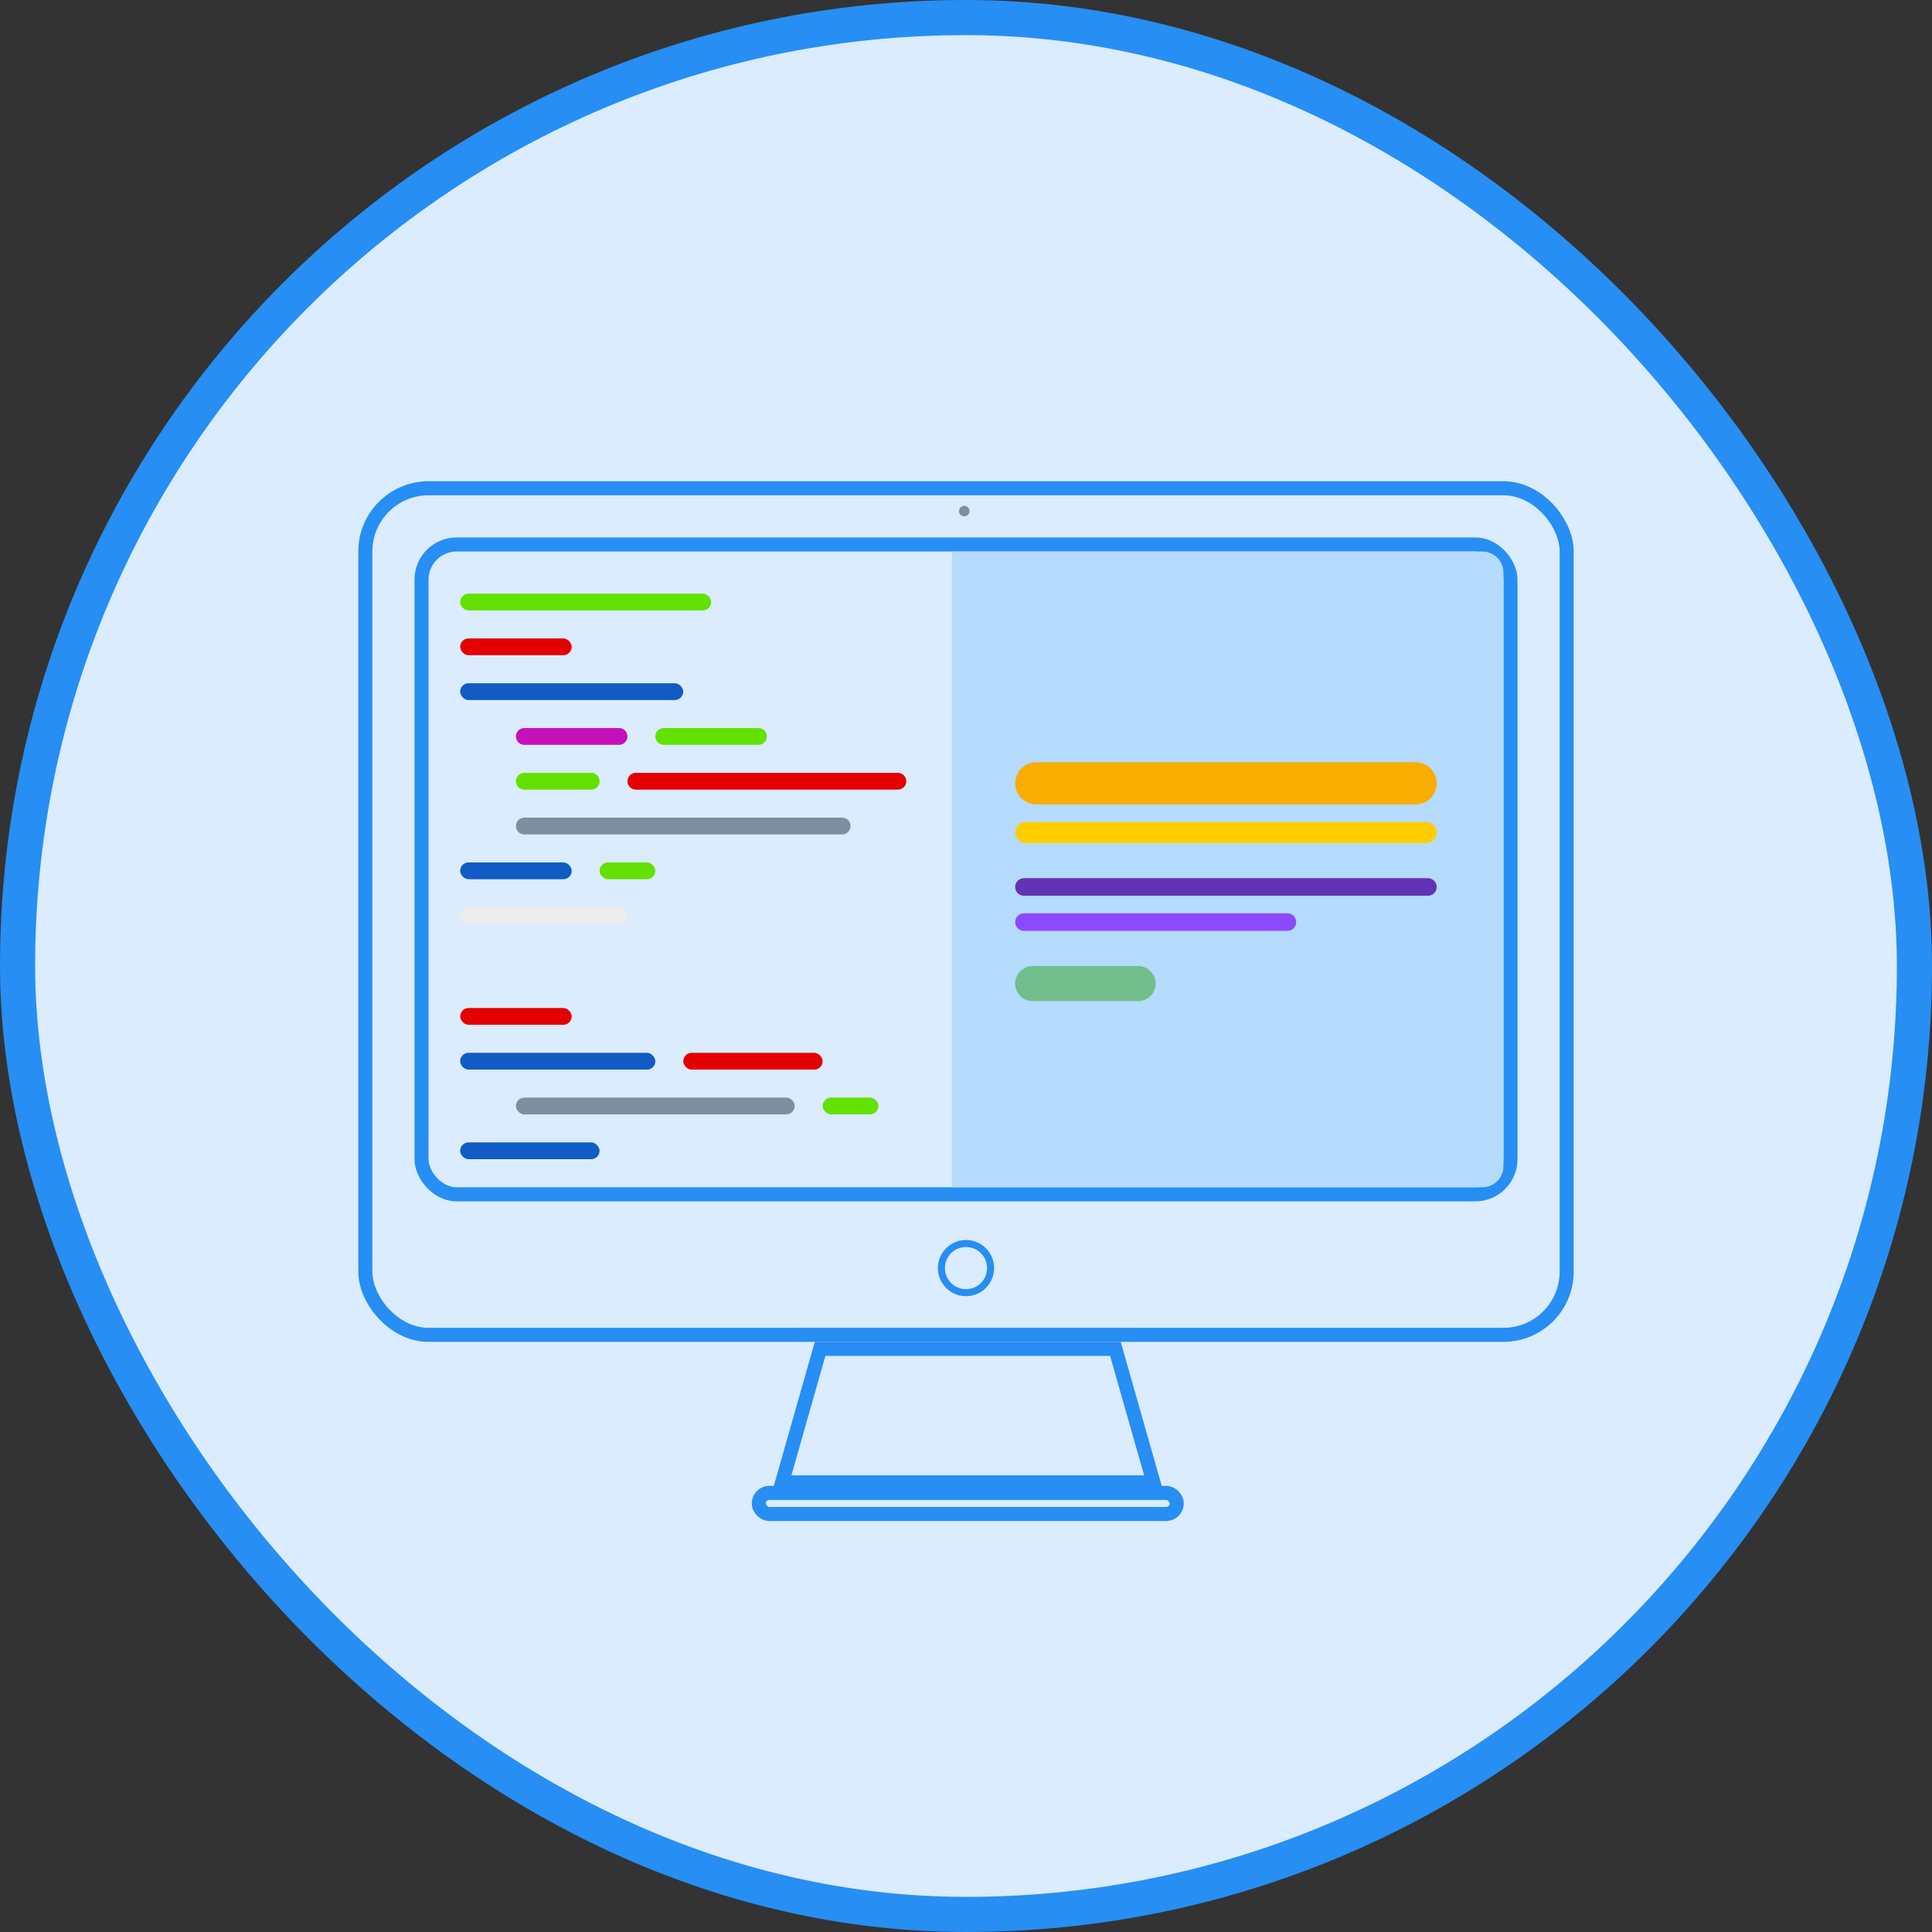 <?xml version="1.0" encoding="UTF-8"?>
<svg width="550px" height="550px" viewBox="0 0 550 550" version="1.1" xmlns="http://www.w3.org/2000/svg" xmlns:xlink="http://www.w3.org/1999/xlink">
    <rect x="0" y="0" width="550" height="550" fill="#333333" stroke="none"/>
    <!-- Generator: Sketch 52.6 (67491) - http://www.bohemiancoding.com/sketch -->
    <title>Group 47</title>
    <desc>Created with Sketch.</desc>
    <defs>
        <polygon id="path-1" points="11.631 0 96.369 0 108 39 0 39"></polygon>
    </defs>
    <g id="Page-1" stroke="none" stroke-width="1" fill="none" fill-rule="evenodd">
        <g id="Interests" transform="translate(-414, -2634)">
            <g id="Group-47" transform="translate(414, 2634)">
                <rect id="Rectangle" stroke="#278EF4" stroke-width="10" fill="#DAECFD" x="5" y="5" width="540" height="540" rx="270"></rect>
                <g id="icon_iMac" transform="translate(102, 137)">
                    <g id="Leg" transform="translate(112, 245)">
                        <rect id="Substrate" stroke="#278EF4" stroke-width="4" x="2" y="43" width="119" height="6" rx="3"></rect>
                        <path d="M19.464,2 L8.649,40 L114.351,40 L103.536,2 L19.464,2 Z" id="Leg-Form" stroke="#278EF4" stroke-width="4"></path>
                        <g id="Leg-Mask" transform="translate(7, 2)">
                            <mask id="mask-2" fill="white">
                                <use xlink:href="#path-1"></use>
                            </mask>
                            <g id="Mask"></g>
                        </g>
                    </g>
                    <g id="Monitor">
                        <rect id="Mac-Form" stroke="#278EF4" stroke-width="4" x="2" y="2" width="342" height="241" rx="18"></rect>
                        <rect id="Screen-Form" stroke="#278EF4" stroke-width="4" x="18" y="18" width="310" height="185" rx="10"></rect>
                        <g id="Screen" transform="translate(29, 20)">
                            <g id="Group-46" transform="translate(140, 0)">
                                <path d="M0,0 L151,0 C154.314,-6.08718376e-16 157,2.686 157,6 L157,175 C157,178.314 154.314,181 151,181 L0,181 L0,0 Z" id="Rectangle" fill="#B5DBFF"></path>
                                <g id="Text" transform="translate(18, 60)">
                                    <g id="Group-5">
                                        <path d="M2.08166817e-16,6 C-4.03753107e-14,2.686 2.689,0 5.992,0 L114.008,0 C117.317,0 120,2.693 120,6 L120,6 C120,9.314 117.311,12 114.008,12 L5.992,12 C2.683,12 4.07090652e-14,9.307 2.08166817e-16,6 L2.08166817e-16,6 Z" id="Rectangle-6-Copy-17" fill="#F8AD00"></path>
                                        <path d="M2.08166817e-16,20 C-4.03753107e-14,18.343 1.348,17 2.996,17 L117.004,17 C118.659,17 120,18.347 120,20 L120,20 C120,21.657 118.652,23 117.004,23 L2.996,23 C1.341,23 4.07090652e-14,21.653 2.08166817e-16,20 L2.08166817e-16,20 Z" id="Rectangle-6-Copy-18" fill="#FFCD00"></path>
                                    </g>
                                    <g id="Group-4" transform="translate(0, 33)">
                                        <path d="M2.08166817e-16,2.5 C-4.03753107e-14,1.119 1.111,0 2.506,0 L117.494,0 C118.878,0 120,1.11 120,2.5 L120,2.5 C120,3.881 118.889,5 117.494,5 L2.506,5 C1.122,5 4.10745849e-14,3.89 2.08166817e-16,2.5 L2.08166817e-16,2.5 Z" id="Rectangle-6-Copy-20" fill="#6333B5"></path>
                                        <path d="M1.38777878e-16,12.5 C-2.69168738e-14,11.119 1.116,10 2.504,10 L77.496,10 C78.879,10 80,11.11 80,12.5 L80,12.5 C80,13.881 78.884,15 77.496,15 L2.504,15 C1.121,15 2.73830566e-14,13.89 1.38777878e-16,12.5 L1.38777878e-16,12.5 Z" id="Rectangle-6-Copy-19" fill="#8C4AFF"></path>
                                    </g>
                                    <path d="M6.9388939e-17,63 C-1.34584369e-14,60.239 2.236,58 5.005,58 L34.995,58 C37.759,58 40,60.244 40,63 L40,63 C40,65.761 37.764,68 34.995,68 L5.005,68 C2.241,68 1.35696884e-14,65.756 6.9388939e-17,63 L6.9388939e-17,63 Z" id="Rectangle-6-Copy-21" fill="#72BE8B"></path>
                                </g>
                            </g>
                            <g id="Lines" transform="translate(0, 12)">
                                <rect id="Rectangle-6" fill="#E40000" x="0" y="12.752" width="31.75" height="4.782" rx="2.391"></rect>
                                <rect id="Rectangle-6-Copy-16" fill="#63E100" x="0" y="0" width="71.438" height="4.782" rx="2.391"></rect>
                                <rect id="Rectangle-6-Copy" fill="#115BC4" x="0" y="25.505" width="63.5" height="4.782" rx="2.391"></rect>
                                <rect id="Rectangle-6-Copy-7" fill="#115BC4" x="0" y="76.515" width="31.75" height="4.782" rx="2.391"></rect>
                                <rect id="Rectangle-6-Copy-9" fill="#ECECEC" x="0" y="89.267" width="47.625" height="4.782" rx="2.391"></rect>
                                <rect id="Rectangle-6-Copy-10" fill="#E40000" x="0" y="117.96" width="31.75" height="4.782" rx="2.391"></rect>
                                <rect id="Rectangle-6-Copy-11" fill="#115BC4" x="0" y="130.713" width="55.562" height="4.782" rx="2.391"></rect>
                                <rect id="Rectangle-6-Copy-15" fill="#115BC4" x="0" y="156.218" width="39.688" height="4.782" rx="2.391"></rect>
                                <rect id="Rectangle-6-Copy-12" fill="#E40000" x="63.5" y="130.713" width="39.688" height="4.782" rx="2.391"></rect>
                                <rect id="Rectangle-6-Copy-14" fill="#7E8FA4" x="15.875" y="143.465" width="79.375" height="4.782" rx="2.391"></rect>
                                <rect id="Rectangle-6-Copy-13" fill="#63E100" x="103.188" y="143.465" width="15.875" height="4.782" rx="2.391"></rect>
                                <rect id="Rectangle-6-Copy-8" fill="#63E100" x="39.688" y="76.515" width="15.875" height="4.782" rx="2.391"></rect>
                                <path d="M15.875,40.649 C15.875,39.328 16.95,38.257 18.261,38.257 L45.239,38.257 C46.557,38.257 47.625,39.319 47.625,40.649 L47.625,40.649 C47.625,41.969 46.55,43.04 45.239,43.04 L18.261,43.04 C16.943,43.04 15.875,41.978 15.875,40.649 L15.875,40.649 Z" id="Rectangle-6-Copy-2" fill="#C411B8"></path>
                                <path d="M55.562,40.649 C55.562,39.328 56.637,38.257 57.949,38.257 L84.926,38.257 C86.244,38.257 87.312,39.319 87.312,40.649 L87.312,40.649 C87.312,41.969 86.238,43.04 84.926,43.04 L57.949,43.04 C56.631,43.04 55.562,41.978 55.562,40.649 L55.562,40.649 Z" id="Rectangle-6-Copy-5" fill="#63E100"></path>
                                <path d="M15.875,66.153 C15.875,64.833 16.945,63.762 18.265,63.762 L108.735,63.762 C110.055,63.762 111.125,64.824 111.125,66.153 L111.125,66.153 C111.125,67.474 110.055,68.545 108.735,68.545 L18.265,68.545 C16.945,68.545 15.875,67.483 15.875,66.153 L15.875,66.153 Z" id="Rectangle-6-Copy-6" fill="#7E8FA4"></path>
                                <path d="M15.875,53.401 C15.875,52.08 16.944,51.01 18.267,51.01 L37.295,51.01 C38.616,51.01 39.688,52.071 39.688,53.401 L39.688,53.401 C39.688,54.722 38.618,55.792 37.295,55.792 L18.267,55.792 C16.946,55.792 15.875,54.731 15.875,53.401 L15.875,53.401 Z" id="Rectangle-6-Copy-3" fill="#63E100"></path>
                                <path d="M47.625,53.401 C47.625,52.08 48.687,51.01 50.022,51.01 L124.603,51.01 C125.927,51.01 127,52.071 127,53.401 L127,53.401 C127,54.722 125.938,55.792 124.603,55.792 L50.022,55.792 C48.698,55.792 47.625,54.731 47.625,53.401 L47.625,53.401 Z" id="Rectangle-6-Copy-4" fill="#E40000"></path>
                            </g>
                        </g>
                        <circle id="Apple-Logo" stroke="#278EF4" stroke-width="2" fill="#DAECFD" cx="173" cy="224" r="7"></circle>
                        <circle id="Camera" fill="#7E8FA4" cx="172.5" cy="8.5" r="1.5"></circle>
                    </g>
                </g>
            </g>
        </g>
    </g>
</svg>